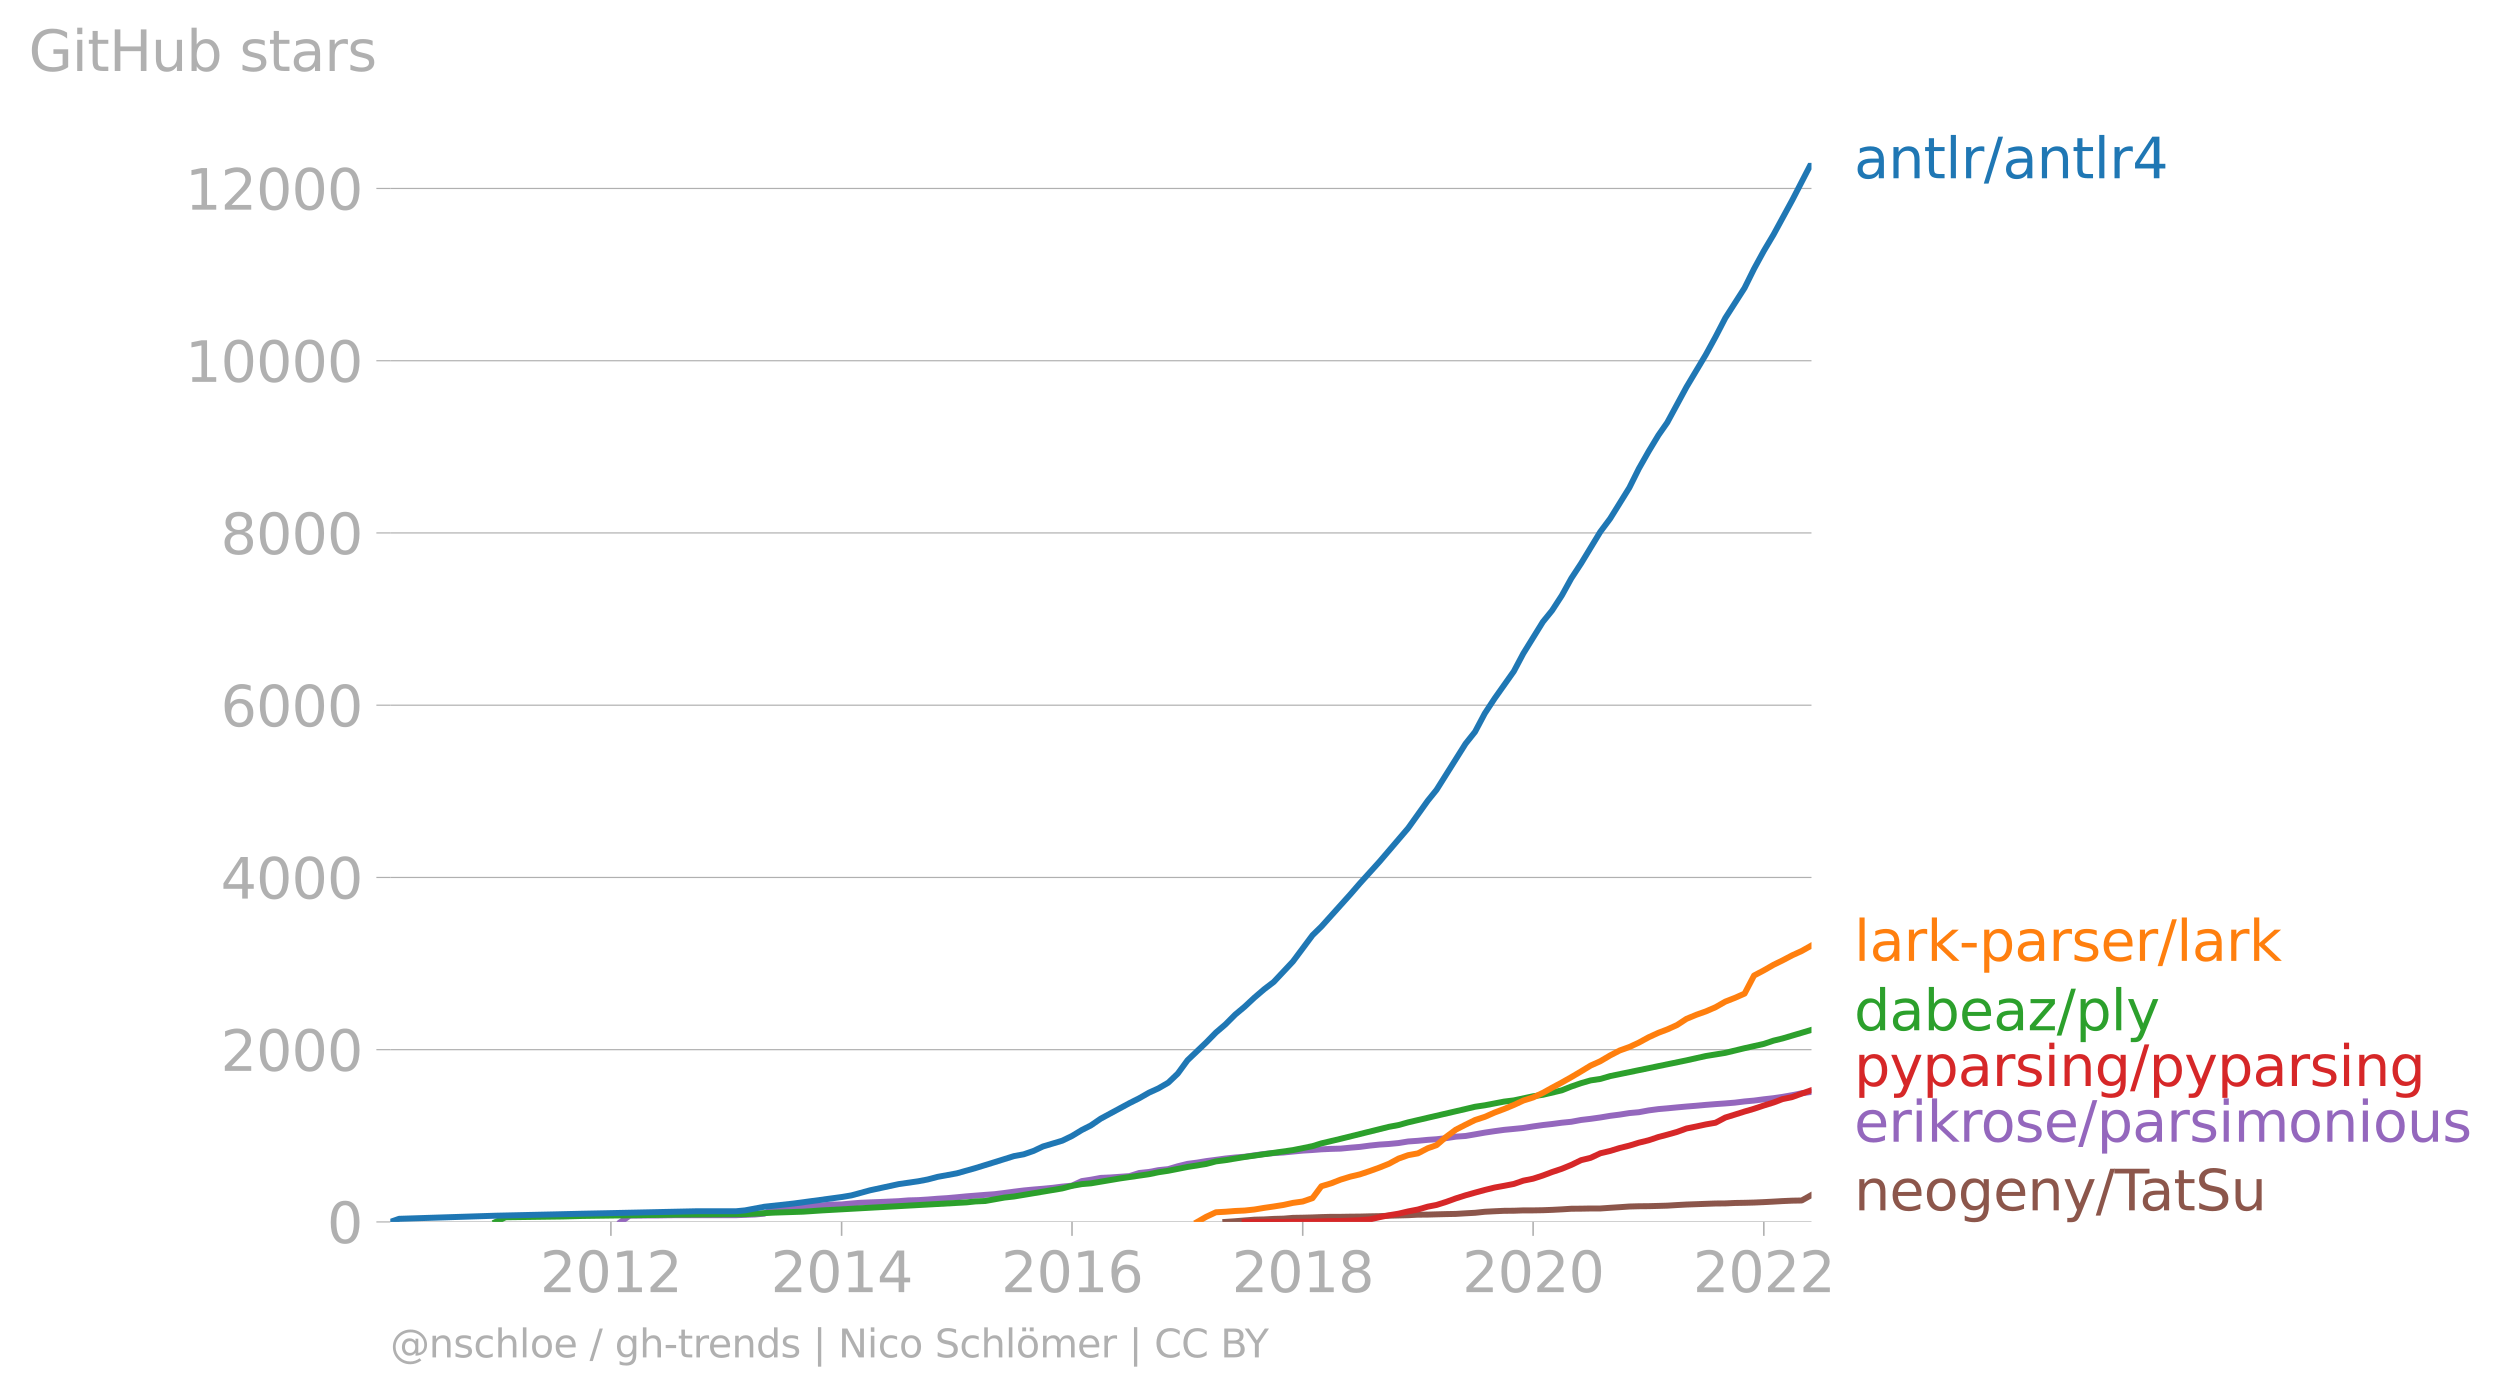 <svg xmlns:xlink="http://www.w3.org/1999/xlink" width="837.606" height="467.43" viewBox="0 0 628.205 350.573" xmlns="http://www.w3.org/2000/svg"><defs><style>*{stroke-linejoin:round;stroke-linecap:butt}</style></defs><g id="figure_1"><path d="M0 350.573h628.205V0H0v350.573z" style="fill:none" id="patch_1"/><g id="axes_1"><path d="M98.073 307.045h357.12V40.933H98.073v266.112z" style="fill:none" id="patch_2"/><g id="matplotlib.axis_1"><g id="xtick_1"><g id="line2d_1"><defs><path id="mba712eb7b8" d="M0 0v3.5" style="stroke:#b0b0b0;stroke-width:.4"/></defs><use xlink:href="#mba712eb7b8" x="153.509" y="307.045" style="fill:#b0b0b0;stroke:#b0b0b0;stroke-width:.4"/></g><g style="fill:#b0b0b0" transform="matrix(.14 0 0 -.14 135.694 324.683)" id="text_1"><defs><path id="DejaVuSans-32" d="M1228 531h2203V0H469v531q359 372 979 998 621 627 780 809 303 340 423 576 121 236 121 464 0 372-261 606-261 235-680 235-297 0-627-103-329-103-704-313v638q381 153 712 231 332 78 607 78 725 0 1156-363 431-362 431-968 0-288-108-546-107-257-392-607-78-91-497-524-418-433-1181-1211z" transform="scale(.016)"/><path id="DejaVuSans-30" d="M2034 4250q-487 0-733-480-245-479-245-1442 0-959 245-1439 246-480 733-480 491 0 736 480 246 480 246 1439 0 963-246 1442-245 480-736 480zm0 500q785 0 1199-621 414-620 414-1801 0-1178-414-1799Q2819-91 2034-91q-784 0-1198 620-414 621-414 1799 0 1181 414 1801 414 621 1198 621z" transform="scale(.016)"/><path id="DejaVuSans-31" d="M794 531h1031v3560L703 3866v575l1116 225h631V531h1031V0H794v531z" transform="scale(.016)"/></defs><use xlink:href="#DejaVuSans-32"/><use xlink:href="#DejaVuSans-30" x="63.623"/><use xlink:href="#DejaVuSans-31" x="127.246"/><use xlink:href="#DejaVuSans-32" x="190.869"/></g></g><g id="xtick_2"><use xlink:href="#mba712eb7b8" x="211.482" y="307.045" style="fill:#b0b0b0;stroke:#b0b0b0;stroke-width:.4" id="line2d_2"/><g style="fill:#b0b0b0" transform="matrix(.14 0 0 -.14 193.667 324.683)" id="text_2"><defs><path id="DejaVuSans-34" d="M2419 4116 825 1625h1594v2491zm-166 550h794V1625h666v-525h-666V0h-628v1100H313v609l1940 2957z" transform="scale(.016)"/></defs><use xlink:href="#DejaVuSans-32"/><use xlink:href="#DejaVuSans-30" x="63.623"/><use xlink:href="#DejaVuSans-31" x="127.246"/><use xlink:href="#DejaVuSans-34" x="190.869"/></g></g><g id="xtick_3"><use xlink:href="#mba712eb7b8" x="269.377" y="307.045" style="fill:#b0b0b0;stroke:#b0b0b0;stroke-width:.4" id="line2d_3"/><g style="fill:#b0b0b0" transform="matrix(.14 0 0 -.14 251.562 324.683)" id="text_3"><defs><path id="DejaVuSans-36" d="M2113 2584q-425 0-674-291-248-290-248-796 0-503 248-796 249-292 674-292t673 292q248 293 248 796 0 506-248 796-248 291-673 291zm1253 1979v-575q-238 112-480 171-242 60-480 60-625 0-955-422-329-422-376-1275 184 272 462 417 279 145 613 145 703 0 1111-427 408-426 408-1160 0-719-425-1154Q2819-91 2113-91q-810 0-1238 620-428 621-428 1799 0 1106 525 1764t1409 658q238 0 480-47t505-140z" transform="scale(.016)"/></defs><use xlink:href="#DejaVuSans-32"/><use xlink:href="#DejaVuSans-30" x="63.623"/><use xlink:href="#DejaVuSans-31" x="127.246"/><use xlink:href="#DejaVuSans-36" x="190.869"/></g></g><g id="xtick_4"><use xlink:href="#mba712eb7b8" x="327.35" y="307.045" style="fill:#b0b0b0;stroke:#b0b0b0;stroke-width:.4" id="line2d_4"/><g style="fill:#b0b0b0" transform="matrix(.14 0 0 -.14 309.535 324.683)" id="text_4"><defs><path id="DejaVuSans-38" d="M2034 2216q-450 0-708-241-257-241-257-662 0-422 257-663 258-241 708-241t709 242q260 243 260 662 0 421-258 662-257 241-711 241zm-631 268q-406 100-633 378-226 279-226 679 0 559 398 884 399 325 1092 325 697 0 1094-325t397-884q0-400-227-679-226-278-629-378 456-106 710-416 255-309 255-755 0-679-414-1042Q2806-91 2034-91q-771 0-1186 362-414 363-414 1042 0 446 256 755 257 310 713 416zm-231 997q0-362 226-565 227-203 636-203 407 0 636 203 230 203 230 565 0 363-230 566-229 203-636 203-409 0-636-203-226-203-226-566z" transform="scale(.016)"/></defs><use xlink:href="#DejaVuSans-32"/><use xlink:href="#DejaVuSans-30" x="63.623"/><use xlink:href="#DejaVuSans-31" x="127.246"/><use xlink:href="#DejaVuSans-38" x="190.869"/></g></g><g id="xtick_5"><use xlink:href="#mba712eb7b8" x="385.244" y="307.045" style="fill:#b0b0b0;stroke:#b0b0b0;stroke-width:.4" id="line2d_5"/><g style="fill:#b0b0b0" transform="matrix(.14 0 0 -.14 367.43 324.683)" id="text_5"><use xlink:href="#DejaVuSans-32"/><use xlink:href="#DejaVuSans-30" x="63.623"/><use xlink:href="#DejaVuSans-32" x="127.246"/><use xlink:href="#DejaVuSans-30" x="190.869"/></g></g><g id="xtick_6"><use xlink:href="#mba712eb7b8" x="443.218" y="307.045" style="fill:#b0b0b0;stroke:#b0b0b0;stroke-width:.4" id="line2d_6"/><g style="fill:#b0b0b0" transform="matrix(.14 0 0 -.14 425.403 324.683)" id="text_6"><use xlink:href="#DejaVuSans-32"/><use xlink:href="#DejaVuSans-30" x="63.623"/><use xlink:href="#DejaVuSans-32" x="127.246"/><use xlink:href="#DejaVuSans-32" x="190.869"/></g></g></g><g id="matplotlib.axis_2"><g id="ytick_1"><path d="M98.073 307.045h357.12" clip-path="url(#p07ab8d2c7b)" style="fill:none;stroke:#b0b0b0;stroke-width:.3;stroke-linecap:square" id="line2d_7"/><g id="line2d_8"><defs><path id="mb672ad71bf" d="M0 0h-3.5" style="stroke:#b0b0b0;stroke-width:.3"/></defs><use xlink:href="#mb672ad71bf" x="98.073" y="307.045" style="fill:#b0b0b0;stroke:#b0b0b0;stroke-width:.3"/></g><use xlink:href="#DejaVuSans-30" style="fill:#b0b0b0" transform="matrix(.14 0 0 -.14 82.166 312.364)" id="text_7"/></g><g id="ytick_2"><path d="M98.073 263.765h357.12" clip-path="url(#p07ab8d2c7b)" style="fill:none;stroke:#b0b0b0;stroke-width:.3;stroke-linecap:square" id="line2d_9"/><use xlink:href="#mb672ad71bf" x="98.073" y="263.765" style="fill:#b0b0b0;stroke:#b0b0b0;stroke-width:.3" id="line2d_10"/><g style="fill:#b0b0b0" transform="matrix(.14 0 0 -.14 55.443 269.083)" id="text_8"><use xlink:href="#DejaVuSans-32"/><use xlink:href="#DejaVuSans-30" x="63.623"/><use xlink:href="#DejaVuSans-30" x="127.246"/><use xlink:href="#DejaVuSans-30" x="190.869"/></g></g><g id="ytick_3"><path d="M98.073 220.484h357.12" clip-path="url(#p07ab8d2c7b)" style="fill:none;stroke:#b0b0b0;stroke-width:.3;stroke-linecap:square" id="line2d_11"/><use xlink:href="#mb672ad71bf" x="98.073" y="220.484" style="fill:#b0b0b0;stroke:#b0b0b0;stroke-width:.3" id="line2d_12"/><g style="fill:#b0b0b0" transform="matrix(.14 0 0 -.14 55.443 225.803)" id="text_9"><use xlink:href="#DejaVuSans-34"/><use xlink:href="#DejaVuSans-30" x="63.623"/><use xlink:href="#DejaVuSans-30" x="127.246"/><use xlink:href="#DejaVuSans-30" x="190.869"/></g></g><g id="ytick_4"><path d="M98.073 177.203h357.12" clip-path="url(#p07ab8d2c7b)" style="fill:none;stroke:#b0b0b0;stroke-width:.3;stroke-linecap:square" id="line2d_13"/><use xlink:href="#mb672ad71bf" x="98.073" y="177.203" style="fill:#b0b0b0;stroke:#b0b0b0;stroke-width:.3" id="line2d_14"/><g style="fill:#b0b0b0" transform="matrix(.14 0 0 -.14 55.443 182.522)" id="text_10"><use xlink:href="#DejaVuSans-36"/><use xlink:href="#DejaVuSans-30" x="63.623"/><use xlink:href="#DejaVuSans-30" x="127.246"/><use xlink:href="#DejaVuSans-30" x="190.869"/></g></g><g id="ytick_5"><path d="M98.073 133.922h357.12" clip-path="url(#p07ab8d2c7b)" style="fill:none;stroke:#b0b0b0;stroke-width:.3;stroke-linecap:square" id="line2d_15"/><use xlink:href="#mb672ad71bf" x="98.073" y="133.922" style="fill:#b0b0b0;stroke:#b0b0b0;stroke-width:.3" id="line2d_16"/><g style="fill:#b0b0b0" transform="matrix(.14 0 0 -.14 55.443 139.241)" id="text_11"><use xlink:href="#DejaVuSans-38"/><use xlink:href="#DejaVuSans-30" x="63.623"/><use xlink:href="#DejaVuSans-30" x="127.246"/><use xlink:href="#DejaVuSans-30" x="190.869"/></g></g><g id="ytick_6"><path d="M98.073 90.641h357.12" clip-path="url(#p07ab8d2c7b)" style="fill:none;stroke:#b0b0b0;stroke-width:.3;stroke-linecap:square" id="line2d_17"/><use xlink:href="#mb672ad71bf" x="98.073" y="90.641" style="fill:#b0b0b0;stroke:#b0b0b0;stroke-width:.3" id="line2d_18"/><g style="fill:#b0b0b0" transform="matrix(.14 0 0 -.14 46.536 95.96)" id="text_12"><use xlink:href="#DejaVuSans-31"/><use xlink:href="#DejaVuSans-30" x="63.623"/><use xlink:href="#DejaVuSans-30" x="127.246"/><use xlink:href="#DejaVuSans-30" x="190.869"/><use xlink:href="#DejaVuSans-30" x="254.492"/></g></g><g id="ytick_7"><path d="M98.073 47.36h357.12" clip-path="url(#p07ab8d2c7b)" style="fill:none;stroke:#b0b0b0;stroke-width:.3;stroke-linecap:square" id="line2d_19"/><use xlink:href="#mb672ad71bf" x="98.073" y="47.361" style="fill:#b0b0b0;stroke:#b0b0b0;stroke-width:.3" id="line2d_20"/><g style="fill:#b0b0b0" transform="matrix(.14 0 0 -.14 46.536 52.68)" id="text_13"><use xlink:href="#DejaVuSans-31"/><use xlink:href="#DejaVuSans-32" x="63.623"/><use xlink:href="#DejaVuSans-30" x="127.246"/><use xlink:href="#DejaVuSans-30" x="190.869"/><use xlink:href="#DejaVuSans-30" x="254.492"/></g></g><g style="fill:#b0b0b0" transform="matrix(.14 0 0 -.14 7.2 17.838)" id="text_14"><defs><path id="DejaVuSans-47" d="M3809 666v1253H2778v519h1656V434q-365-259-806-392-440-133-940-133-1094 0-1712 639-617 640-617 1780 0 1144 617 1783 618 639 1712 639 456 0 867-113 411-112 758-331v-672q-350 297-744 447t-828 150q-857 0-1287-478-429-478-429-1425 0-944 429-1422 430-478 1287-478 334 0 596 58 263 58 472 180z" transform="scale(.016)"/><path id="DejaVuSans-69" d="M603 3500h575V0H603v3500zm0 1363h575v-729H603v729z" transform="scale(.016)"/><path id="DejaVuSans-74" d="M1172 4494v-994h1184v-447H1172V1153q0-428 117-550t477-122h590V0h-590q-666 0-919 248-253 249-253 905v1900H172v447h422v994h578z" transform="scale(.016)"/><path id="DejaVuSans-48" d="M628 4666h631V2753h2294v1913h631V0h-631v2222H1259V0H628v4666z" transform="scale(.016)"/><path id="DejaVuSans-75" d="M544 1381v2119h575V1403q0-497 193-746 194-248 582-248 465 0 735 297 271 297 271 810v1984h575V0h-575v538q-209-319-486-474-276-155-642-155-603 0-916 375-312 375-312 1097zm1447 2203z" transform="scale(.016)"/><path id="DejaVuSans-62" d="M3116 1747q0 634-261 995t-717 361q-457 0-718-361t-261-995q0-634 261-995t718-361q456 0 717 361t261 995zM1159 2969q182 312 458 463 277 152 661 152 638 0 1036-506 399-506 399-1331T3314 415Q2916-91 2278-91q-384 0-661 152-276 152-458 464V0H581v4863h578V2969z" transform="scale(.016)"/><path id="DejaVuSans-73" d="M2834 3397v-544q-243 125-506 187-262 63-544 63-428 0-642-131t-214-394q0-200 153-314t616-217l197-44q612-131 870-370t258-667q0-488-386-773Q2250-91 1575-91q-281 0-586 55T347 128v594q319-166 628-249 309-82 613-82 406 0 624 139 219 139 219 392 0 234-158 359-157 125-692 241l-200 47q-534 112-772 345-237 233-237 639 0 494 350 762 350 269 994 269 318 0 599-47 282-46 519-140z" transform="scale(.016)"/><path id="DejaVuSans-61" d="M2194 1759q-697 0-966-159t-269-544q0-306 202-486 202-179 548-179 479 0 768 339t289 901v128h-572zm1147 238V0h-575v531q-197-318-491-470T1556-91q-537 0-855 302-317 302-317 808 0 590 395 890 396 300 1180 300h807v57q0 397-261 614t-733 217q-300 0-585-72-284-72-546-216v532q315 122 612 182 297 61 578 61 760 0 1135-394 375-393 375-1193z" transform="scale(.016)"/><path id="DejaVuSans-72" d="M2631 2963q-97 56-211 82-114 27-251 27-488 0-749-317t-261-911V0H581v3500h578v-544q182 319 472 473 291 155 707 155 59 0 131-8 72-7 159-23l3-590z" transform="scale(.016)"/></defs><use xlink:href="#DejaVuSans-47"/><use xlink:href="#DejaVuSans-69" x="77.49"/><use xlink:href="#DejaVuSans-74" x="105.273"/><use xlink:href="#DejaVuSans-48" x="144.482"/><use xlink:href="#DejaVuSans-75" x="219.678"/><use xlink:href="#DejaVuSans-62" x="283.057"/><use xlink:href="#DejaVuSans-20" x="346.533"/><use xlink:href="#DejaVuSans-73" x="378.32"/><use xlink:href="#DejaVuSans-74" x="430.42"/><use xlink:href="#DejaVuSans-61" x="469.629"/><use xlink:href="#DejaVuSans-72" x="530.908"/><use xlink:href="#DejaVuSans-73" x="572.021"/></g></g><path d="m307.92 307.045 2.458-.173 2.38-.195 2.458-.194 2.459-.065 2.379-.13 2.458-.065 2.38-.195 2.458-.043 2.459-.065 2.22-.086 2.459-.065h2.379l2.458-.044 2.38-.021 2.458-.065 2.459-.044 2.379-.108 2.458-.065 2.38-.065 2.458-.13 2.459-.021 2.22-.065 2.459-.065 2.379-.043 2.459-.152 2.379-.13 2.458-.26 2.459-.129 2.379-.108 2.459-.022 2.379-.086h2.458l2.459-.044 2.3-.086 2.458-.13 2.38-.152 2.458-.021 2.38-.044h2.458l2.458-.173 2.38-.151 2.458-.173 2.38-.065 2.458-.022 2.458-.065 2.22-.065 2.46-.151 2.379-.13 2.458-.087 2.38-.086 2.458-.087 2.458-.021 2.38-.109 2.458-.043 2.38-.065 2.458-.108 2.458-.13 2.22-.13 2.46-.108 2.379-.043 2.458-1.385" clip-path="url(#p07ab8d2c7b)" style="fill:none;stroke:#8c564b;stroke-width:1.5;stroke-linecap:square" id="line2d_21"/><path d="m155.967 307.045 2.3-1.601h2.459l2.379-.022h2.458l2.38-.043 2.458-.022h14.593l2.22-.086 2.459-.087 2.38-.216 2.458-1.32 2.379-.26 2.458-.195 2.459-.086 2.38-.108 2.458-.109 2.379-.194 2.458-.044 2.459-.238 2.22-.173 2.459-.108 2.38-.087 2.458-.108 2.379-.108 2.458-.195 2.459-.065 2.38-.151 2.458-.195 2.379-.151 2.458-.217 2.459-.238 2.22-.173 2.46-.195 2.378-.173 2.459-.303 2.379-.324 2.459-.303 2.458-.238 2.38-.195 2.458-.238 2.379-.303 2.459-.238 2.458-1.147 2.3-.346 2.458-.455 2.38-.108 2.458-.173 2.38-.173 2.458-.78 2.458-.26 2.38-.454 2.458-.26 2.38-.713 2.458-.606 2.458-.325 2.221-.368 2.459-.324 2.379-.325 2.458-.26 2.38-.194 2.458-.347 2.459-.346 2.379-.216 2.458-.152 2.38-.238 2.458-.238 2.459-.151 2.22-.173 2.459-.109 2.379-.065 2.458-.238 2.38-.194 2.458-.325 2.459-.26 2.379-.151 2.458-.238 2.38-.39 2.458-.173 2.459-.238 2.22-.151 2.459-.282 2.379-.368 2.459-.173 2.379-.41 2.458-.434 2.459-.368 2.379-.324 2.459-.238 2.379-.238 2.458-.39 2.459-.346 2.3-.26 2.458-.324 2.38-.238 2.458-.455 2.38-.281 2.458-.346 2.458-.412 2.38-.303 2.458-.39 2.38-.215 2.458-.455 2.458-.325 2.22-.194 2.46-.238 2.379-.217 2.458-.195 2.38-.216 2.458-.195 2.458-.173 2.38-.195 2.458-.303 2.38-.216 2.458-.325 2.458-.28 2.22-.325 2.46-.433 2.379-.476 2.458-.347" clip-path="url(#p07ab8d2c7b)" style="fill:none;stroke:#9467bd;stroke-width:1.5;stroke-linecap:square" id="line2d_22"/><path d="m312.758 307.045 2.458-.021h7.296l2.38-.022h2.458l2.459-.043 2.22-.065 2.459-.065 2.379-.022 2.458-.086 2.38-.108 2.458-.195 2.459-.563 2.379-.476 2.458-.411 2.38-.563 2.458-.476 2.459-.714 2.22-.433 2.459-.779 2.379-.865 2.459-.78 2.379-.67 2.458-.671 2.459-.606 2.379-.433 2.459-.476 2.379-.822 2.458-.498 2.459-.8 2.3-.866 2.458-.823 2.38-.974 2.458-1.19 2.38-.584 2.458-1.147 2.458-.584 2.38-.736 2.458-.606 2.38-.736 2.458-.606 2.458-.822 2.22-.584 2.46-.693 2.379-.865 2.458-.498 2.38-.52 2.458-.432 2.458-1.299 2.38-.736 2.458-.779 2.38-.692 2.458-.822 2.458-.758 2.22-.844 2.46-.52 2.379-.865 2.458-.865" clip-path="url(#p07ab8d2c7b)" style="fill:none;stroke:#d62728;stroke-width:1.5;stroke-linecap:square" id="line2d_23"/><g style="fill:#1f77b4" transform="matrix(.14 0 0 -.14 465.907 44.797)" id="text_15"><defs><path id="DejaVuSans-6e" d="M3513 2113V0h-575v2094q0 497-194 743-194 247-581 247-466 0-735-297-269-296-269-809V0H581v3500h578v-544q207 316 486 472 280 156 646 156 603 0 912-373 310-373 310-1098z" transform="scale(.016)"/><path id="DejaVuSans-6c" d="M603 4863h575V0H603v4863z" transform="scale(.016)"/><path id="DejaVuSans-2f" d="M1625 4666h531L531-594H0l1625 5260z" transform="scale(.016)"/></defs><use xlink:href="#DejaVuSans-61"/><use xlink:href="#DejaVuSans-6e" x="61.279"/><use xlink:href="#DejaVuSans-74" x="124.658"/><use xlink:href="#DejaVuSans-6c" x="163.867"/><use xlink:href="#DejaVuSans-72" x="191.65"/><use xlink:href="#DejaVuSans-2f" x="232.764"/><use xlink:href="#DejaVuSans-61" x="266.455"/><use xlink:href="#DejaVuSans-6e" x="327.734"/><use xlink:href="#DejaVuSans-74" x="391.113"/><use xlink:href="#DejaVuSans-6c" x="430.322"/><use xlink:href="#DejaVuSans-72" x="458.105"/><use xlink:href="#DejaVuSans-34" x="499.219"/></g><g style="fill:#ff7f0e" transform="matrix(.14 0 0 -.14 465.907 241.443)" id="text_16"><defs><path id="DejaVuSans-6b" d="M581 4863h578V1991l1716 1509h734L1753 1863 3688 0h-750L1159 1709V0H581v4863z" transform="scale(.016)"/><path id="DejaVuSans-2d" d="M313 2009h1684v-512H313v512z" transform="scale(.016)"/><path id="DejaVuSans-70" d="M1159 525v-1856H581v4831h578v-531q182 312 458 463 277 152 661 152 638 0 1036-506 399-506 399-1331T3314 415Q2916-91 2278-91q-384 0-661 152-276 152-458 464zm1957 1222q0 634-261 995t-717 361q-457 0-718-361t-261-995q0-634 261-995t718-361q456 0 717 361t261 995z" transform="scale(.016)"/><path id="DejaVuSans-65" d="M3597 1894v-281H953q38-594 358-905t892-311q331 0 642 81t618 244V178Q3153 47 2828-22t-659-69q-838 0-1327 487-489 488-489 1320 0 859 464 1363 464 505 1252 505 706 0 1117-455 411-454 411-1235zm-575 169q-6 471-264 752-258 282-683 282-481 0-770-272t-333-766l2050 4z" transform="scale(.016)"/></defs><use xlink:href="#DejaVuSans-6c"/><use xlink:href="#DejaVuSans-61" x="27.783"/><use xlink:href="#DejaVuSans-72" x="89.063"/><use xlink:href="#DejaVuSans-6b" x="130.176"/><use xlink:href="#DejaVuSans-2d" x="188.086"/><use xlink:href="#DejaVuSans-70" x="224.17"/><use xlink:href="#DejaVuSans-61" x="287.646"/><use xlink:href="#DejaVuSans-72" x="348.926"/><use xlink:href="#DejaVuSans-73" x="390.039"/><use xlink:href="#DejaVuSans-65" x="442.139"/><use xlink:href="#DejaVuSans-72" x="503.662"/><use xlink:href="#DejaVuSans-2f" x="544.775"/><use xlink:href="#DejaVuSans-6c" x="578.467"/><use xlink:href="#DejaVuSans-61" x="606.25"/><use xlink:href="#DejaVuSans-72" x="667.529"/><use xlink:href="#DejaVuSans-6b" x="708.643"/></g><g style="fill:#2ca02c" transform="matrix(.14 0 0 -.14 465.907 258.894)" id="text_17"><defs><path id="DejaVuSans-64" d="M2906 2969v1894h575V0h-575v525q-181-312-458-464-276-152-664-152-634 0-1033 506-398 507-398 1332t398 1331q399 506 1033 506 388 0 664-152 277-151 458-463zM947 1747q0-634 261-995t717-361q456 0 718 361 263 361 263 995t-263 995q-262 361-718 361t-717-361q-261-361-261-995z" transform="scale(.016)"/><path id="DejaVuSans-7a" d="M353 3500h2731v-525L922 459h2162V0H275v525l2163 2516H353v459z" transform="scale(.016)"/><path id="DejaVuSans-79" d="M2059-325q-243-625-475-815-231-191-618-191H506v481h338q237 0 368 113 132 112 291 531l103 262L191 3500h609L1894 763l1094 2737h609L2059-325z" transform="scale(.016)"/></defs><use xlink:href="#DejaVuSans-64"/><use xlink:href="#DejaVuSans-61" x="63.477"/><use xlink:href="#DejaVuSans-62" x="124.756"/><use xlink:href="#DejaVuSans-65" x="188.232"/><use xlink:href="#DejaVuSans-61" x="249.756"/><use xlink:href="#DejaVuSans-7a" x="311.035"/><use xlink:href="#DejaVuSans-2f" x="363.525"/><use xlink:href="#DejaVuSans-70" x="397.217"/><use xlink:href="#DejaVuSans-6c" x="460.693"/><use xlink:href="#DejaVuSans-79" x="488.477"/></g><g style="fill:#d62728" transform="matrix(.14 0 0 -.14 465.907 272.894)" id="text_18"><defs><path id="DejaVuSans-67" d="M2906 1791q0 625-258 968-257 344-723 344-462 0-720-344-258-343-258-968 0-622 258-966t720-344q466 0 723 344 258 344 258 966zm575-1357q0-893-397-1329-396-436-1215-436-303 0-572 45t-522 139v559q253-137 500-202 247-66 503-66 566 0 847 295t281 892v285q-178-310-456-463T1784 0Q1141 0 747 490 353 981 353 1791q0 812 394 1302 394 491 1037 491 388 0 666-153t456-462v531h575V434z" transform="scale(.016)"/></defs><use xlink:href="#DejaVuSans-70"/><use xlink:href="#DejaVuSans-79" x="63.477"/><use xlink:href="#DejaVuSans-70" x="122.656"/><use xlink:href="#DejaVuSans-61" x="186.133"/><use xlink:href="#DejaVuSans-72" x="247.412"/><use xlink:href="#DejaVuSans-73" x="288.525"/><use xlink:href="#DejaVuSans-69" x="340.625"/><use xlink:href="#DejaVuSans-6e" x="368.408"/><use xlink:href="#DejaVuSans-67" x="431.787"/><use xlink:href="#DejaVuSans-2f" x="495.264"/><use xlink:href="#DejaVuSans-70" x="528.955"/><use xlink:href="#DejaVuSans-79" x="592.432"/><use xlink:href="#DejaVuSans-70" x="651.611"/><use xlink:href="#DejaVuSans-61" x="715.088"/><use xlink:href="#DejaVuSans-72" x="776.367"/><use xlink:href="#DejaVuSans-73" x="817.48"/><use xlink:href="#DejaVuSans-69" x="869.58"/><use xlink:href="#DejaVuSans-6e" x="897.363"/><use xlink:href="#DejaVuSans-67" x="960.742"/></g><g style="fill:#9467bd" transform="matrix(.14 0 0 -.14 465.907 286.894)" id="text_19"><defs><path id="DejaVuSans-6f" d="M1959 3097q-462 0-731-361t-269-989q0-628 267-989 268-361 733-361 460 0 728 362 269 363 269 988 0 622-269 986-268 364-728 364zm0 487q750 0 1178-488 429-487 429-1349 0-859-429-1349Q2709-91 1959-91q-753 0-1180 489-426 490-426 1349 0 862 426 1349 427 488 1180 488z" transform="scale(.016)"/><path id="DejaVuSans-6d" d="M3328 2828q216 388 516 572t706 184q547 0 844-383 297-382 297-1088V0h-578v2094q0 503-179 746-178 244-543 244-447 0-707-297-259-296-259-809V0h-578v2094q0 506-178 748t-550 242q-441 0-701-298-259-298-259-808V0H581v3500h578v-544q197 322 472 475t653 153q382 0 649-194 267-193 395-562z" transform="scale(.016)"/></defs><use xlink:href="#DejaVuSans-65"/><use xlink:href="#DejaVuSans-72" x="61.523"/><use xlink:href="#DejaVuSans-69" x="102.637"/><use xlink:href="#DejaVuSans-6b" x="130.42"/><use xlink:href="#DejaVuSans-72" x="188.33"/><use xlink:href="#DejaVuSans-6f" x="227.193"/><use xlink:href="#DejaVuSans-73" x="288.375"/><use xlink:href="#DejaVuSans-65" x="340.475"/><use xlink:href="#DejaVuSans-2f" x="401.998"/><use xlink:href="#DejaVuSans-70" x="435.689"/><use xlink:href="#DejaVuSans-61" x="499.166"/><use xlink:href="#DejaVuSans-72" x="560.445"/><use xlink:href="#DejaVuSans-73" x="601.559"/><use xlink:href="#DejaVuSans-69" x="653.658"/><use xlink:href="#DejaVuSans-6d" x="681.441"/><use xlink:href="#DejaVuSans-6f" x="778.854"/><use xlink:href="#DejaVuSans-6e" x="840.035"/><use xlink:href="#DejaVuSans-69" x="903.414"/><use xlink:href="#DejaVuSans-6f" x="931.197"/><use xlink:href="#DejaVuSans-75" x="992.379"/><use xlink:href="#DejaVuSans-73" x="1055.758"/></g><g style="fill:#8c564b" transform="matrix(.14 0 0 -.14 465.907 304.135)" id="text_20"><defs><path id="DejaVuSans-54" d="M-19 4666h3947v-532H2272V0h-634v4134H-19v532z" transform="scale(.016)"/><path id="DejaVuSans-53" d="M3425 4513v-616q-359 172-678 256-319 85-616 85-515 0-795-200t-280-569q0-310 186-468 186-157 705-254l381-78q706-135 1042-474t336-907q0-679-455-1029Q2797-91 1919-91q-331 0-705 75-373 75-773 222v650q384-215 753-325 369-109 725-109 540 0 834 212 294 213 294 607 0 343-211 537t-692 291l-385 75q-706 140-1022 440-315 300-315 835 0 619 436 975t1201 356q329 0 669-60 341-59 697-177z" transform="scale(.016)"/></defs><use xlink:href="#DejaVuSans-6e"/><use xlink:href="#DejaVuSans-65" x="63.379"/><use xlink:href="#DejaVuSans-6f" x="124.902"/><use xlink:href="#DejaVuSans-67" x="186.084"/><use xlink:href="#DejaVuSans-65" x="249.561"/><use xlink:href="#DejaVuSans-6e" x="311.084"/><use xlink:href="#DejaVuSans-79" x="374.463"/><use xlink:href="#DejaVuSans-2f" x="433.643"/><use xlink:href="#DejaVuSans-54" x="467.334"/><use xlink:href="#DejaVuSans-61" x="511.918"/><use xlink:href="#DejaVuSans-74" x="573.197"/><use xlink:href="#DejaVuSans-53" x="612.406"/><use xlink:href="#DejaVuSans-75" x="675.883"/></g><g style="fill:#b0b0b0" transform="matrix(.097 0 0 -.097 98.073 341.082)" id="text_21"><defs><path id="DejaVuSans-40" d="M2381 1678q0-447 222-702 222-254 610-254 384 0 604 256 221 256 221 700 0 438-225 695-225 258-607 258-378 0-602-256-223-256-223-697zm1703-934q-187-241-429-355t-564-114q-538 0-874 389t-336 1014q0 625 337 1015 338 391 873 391 322 0 565-117 244-117 428-354v409h447V722q457 69 714 417 258 349 258 902 0 334-99 628-98 294-298 544-325 409-792 626t-1017 217q-384 0-738-102-353-101-653-301-490-319-767-836-276-517-276-1120 0-497 179-932 180-434 521-765 328-325 759-495 431-171 922-171 403 0 792 136t714 389l281-347q-390-303-851-464t-936-161q-578 0-1091 205-512 205-912 595Q841 78 631 592q-209 514-209 1105 0 569 212 1084 213 516 607 907 403 396 931 607t1119 211q662 0 1229-272 568-271 952-771 234-307 357-666 124-359 124-744 0-822-497-1297T4084 263v481z" transform="scale(.016)"/><path id="DejaVuSans-63" d="M3122 3366v-538q-244 135-489 202t-495 67q-560 0-870-355-309-354-309-995t309-996q310-354 870-354 250 0 495 67t489 202V134Q2881 22 2623-34q-257-57-548-57-791 0-1257 497-465 497-465 1341 0 856 470 1346 471 491 1290 491 265 0 518-55 253-54 491-163z" transform="scale(.016)"/><path id="DejaVuSans-68" d="M3513 2113V0h-575v2094q0 497-194 743-194 247-581 247-466 0-735-297-269-296-269-809V0H581v4863h578V2956q207 316 486 472 280 156 646 156 603 0 912-373 310-373 310-1098z" transform="scale(.016)"/><path id="DejaVuSans-7c" d="M1344 4891v-6400H813v6400h531z" transform="scale(.016)"/><path id="DejaVuSans-4e" d="M628 4666h850L3547 763v3903h612V0h-850L1241 3903V0H628v4666z" transform="scale(.016)"/><path id="DejaVuSans-f6" d="M1959 3097q-462 0-731-361t-269-989q0-628 267-989 268-361 733-361 460 0 728 362 269 363 269 988 0 622-269 986-268 364-728 364zm0 487q750 0 1178-488 429-487 429-1349 0-859-429-1349Q2709-91 1959-91q-753 0-1180 489-426 490-426 1349 0 862 426 1349 427 488 1180 488zm295 1266h634v-631h-634v631zm-1222 0h634v-631h-634v631z" transform="scale(.016)"/><path id="DejaVuSans-43" d="M4122 4306v-665q-319 297-680 443-361 147-767 147-800 0-1225-489t-425-1414q0-922 425-1411t1225-489q406 0 767 147t680 444V359q-331-225-702-338-370-112-782-112-1060 0-1670 648-609 649-609 1771 0 1125 609 1773 610 649 1670 649 418 0 788-111 371-111 696-333z" transform="scale(.016)"/><path id="DejaVuSans-42" d="M1259 2228V519h1013q509 0 754 211 246 211 246 645 0 438-246 645-245 208-754 208H1259zm0 1919V2741h935q462 0 688 173 227 174 227 530 0 353-227 528-226 175-688 175h-935zm-631 519h1613q722 0 1112-300 391-300 391-853 0-429-200-682t-588-315q466-100 724-418 258-317 258-792 0-625-425-966Q3088 0 2303 0H628v4666z" transform="scale(.016)"/><path id="DejaVuSans-59" d="M-13 4666h679l1293-1919 1285 1919h678L2272 2222V0h-634v2222L-13 4666z" transform="scale(.016)"/></defs><use xlink:href="#DejaVuSans-40"/><use xlink:href="#DejaVuSans-6e" x="100"/><use xlink:href="#DejaVuSans-73" x="163.379"/><use xlink:href="#DejaVuSans-63" x="215.479"/><use xlink:href="#DejaVuSans-68" x="270.459"/><use xlink:href="#DejaVuSans-6c" x="333.838"/><use xlink:href="#DejaVuSans-6f" x="361.621"/><use xlink:href="#DejaVuSans-65" x="422.803"/><use xlink:href="#DejaVuSans-20" x="484.326"/><use xlink:href="#DejaVuSans-2f" x="516.113"/><use xlink:href="#DejaVuSans-20" x="549.805"/><use xlink:href="#DejaVuSans-67" x="581.592"/><use xlink:href="#DejaVuSans-68" x="645.068"/><use xlink:href="#DejaVuSans-2d" x="708.447"/><use xlink:href="#DejaVuSans-74" x="744.531"/><use xlink:href="#DejaVuSans-72" x="783.74"/><use xlink:href="#DejaVuSans-65" x="822.604"/><use xlink:href="#DejaVuSans-6e" x="884.127"/><use xlink:href="#DejaVuSans-64" x="947.506"/><use xlink:href="#DejaVuSans-73" x="1010.982"/><use xlink:href="#DejaVuSans-20" x="1063.082"/><use xlink:href="#DejaVuSans-7c" x="1094.869"/><use xlink:href="#DejaVuSans-20" x="1128.561"/><use xlink:href="#DejaVuSans-4e" x="1160.348"/><use xlink:href="#DejaVuSans-69" x="1235.152"/><use xlink:href="#DejaVuSans-63" x="1262.936"/><use xlink:href="#DejaVuSans-6f" x="1317.916"/><use xlink:href="#DejaVuSans-20" x="1379.098"/><use xlink:href="#DejaVuSans-53" x="1410.885"/><use xlink:href="#DejaVuSans-63" x="1474.361"/><use xlink:href="#DejaVuSans-68" x="1529.342"/><use xlink:href="#DejaVuSans-6c" x="1592.721"/><use xlink:href="#DejaVuSans-f6" x="1620.504"/><use xlink:href="#DejaVuSans-6d" x="1681.686"/><use xlink:href="#DejaVuSans-65" x="1779.098"/><use xlink:href="#DejaVuSans-72" x="1840.621"/><use xlink:href="#DejaVuSans-20" x="1881.734"/><use xlink:href="#DejaVuSans-7c" x="1913.521"/><use xlink:href="#DejaVuSans-20" x="1947.213"/><use xlink:href="#DejaVuSans-43" x="1979"/><use xlink:href="#DejaVuSans-43" x="2048.824"/><use xlink:href="#DejaVuSans-20" x="2118.648"/><use xlink:href="#DejaVuSans-42" x="2150.436"/><use xlink:href="#DejaVuSans-59" x="2213.539"/></g><path d="m124.562 307.045 2.458-1.168 14.355-.195 4.838-.13 24.188-.346 16.813-.108 7.297-.39 7.296-.238 4.838-.324 36.243-2.013 2.22-.238 2.46-.108 4.837-.866 2.379-.26 12.134-2.034 2.459-.649 2.458-.433 2.3-.195 7.296-1.233 7.296-1.06 2.38-.498 2.458-.368 4.838-.952 4.68-.758 2.458-.649 2.379-.303 4.838-.8 12.134-1.732 4.917-.995 2.22-.693 4.838-1.147L349 283.154l2.458-.454 2.38-.67 4.917-1.148 9.517-2.207 2.379-.563 2.458-.368 4.838-.93 2.459-.303 4.837-1.039 2.459-.368 4.758-1.125 2.38-.952 2.458-.844 2.38-.693 2.458-.368 2.458-.714 7.217-1.493 11.976-2.467 4.837-1.082 4.917-.8 4.838-1.17 4.838-1.081 2.458-.823 2.22-.54 4.839-1.429 2.458-.736h0" clip-path="url(#p07ab8d2c7b)" style="fill:none;stroke:#2ca02c;stroke-width:1.5;stroke-linecap:square" id="line2d_24"/><path d="m300.861 307.045 2.221-1.276 2.459-1.147 2.379-.13 2.458-.195 2.38-.108 2.458-.26 2.459-.411 2.379-.346 2.458-.39 2.38-.52 2.458-.345 2.459-.844 2.22-2.987 2.459-.736 2.379-.93 2.458-.757 2.38-.563 2.458-.822 2.459-.888 2.379-.952 2.458-1.32 2.38-.844 2.458-.454 2.459-1.277 2.22-.78 2.459-2.12 2.379-1.774 2.459-1.256 2.379-1.168 2.458-.8 2.459-1.083 2.379-.887 2.459-1.017 2.379-1.104 2.458-.779 2.459-1.169 2.3-1.276 2.458-1.32 2.38-1.342 2.458-1.45 2.38-1.45 2.458-1.104 2.458-1.45 2.38-1.233 2.458-.887 2.38-1.104 2.458-1.342 2.458-1.125 2.22-.844 2.46-1.104 2.379-1.558 2.458-1.017 2.38-.844 2.458-1.06 2.458-1.407 2.38-.93 2.458-1.082 2.38-4.545 2.458-1.298 2.458-1.407 2.22-1.082 2.46-1.298 2.379-1.082 2.458-1.385" clip-path="url(#p07ab8d2c7b)" style="fill:none;stroke:#ff7f0e;stroke-width:1.5;stroke-linecap:square" id="line2d_25"/><path d="m98.073 307.045 2.22-.779 24.269-.779 14.354-.324 7.297-.173 7.296-.152 21.73-.476h9.755l2.22-.216 4.838-.91 7.296-.8 12.134-1.645 2.459-.41 4.679-1.278 7.217-1.558 4.917-.714 2.38-.454 2.458-.65 4.837-.887 4.68-1.32 4.837-1.493 4.838-1.515 2.459-.454 2.458-.844 2.38-1.126 4.837-1.45 2.459-1.19 2.458-1.493 2.3-1.169 2.458-1.687 7.217-3.896 2.459-1.233 2.458-1.407 2.38-1.082 2.458-1.428 2.38-2.272 2.458-3.355 4.68-4.458 2.458-2.51 2.379-2.034 2.458-2.467 2.38-1.991 2.458-2.294 2.459-2.099 2.379-1.818 4.838-5.15 4.917-6.6 2.22-2.165 7.296-8.115 2.38-2.748 4.917-5.432 7.217-8.44 4.917-6.881 2.22-2.749 7.297-11.599 2.379-2.986 2.458-4.631 2.459-3.744 4.838-6.838 2.379-4.48 4.917-7.942 2.3-2.835 2.458-3.787 2.38-4.306 2.458-3.744 4.838-7.964 2.458-3.29 4.838-7.79 2.38-4.782 2.458-4.328 2.458-4.069 2.22-3.18 4.839-8.938 4.837-8.094 2.459-4.501 2.458-4.74 4.838-7.552 2.38-4.804 2.458-4.501 2.458-4.133 4.68-8.613 4.837-9.37h0" clip-path="url(#p07ab8d2c7b)" style="fill:none;stroke:#1f77b4;stroke-width:1.5;stroke-linecap:square" id="line2d_26"/></g></g><defs><clipPath id="p07ab8d2c7b"><path d="M98.073 40.933h357.12v266.112H98.073z"/></clipPath></defs></svg>